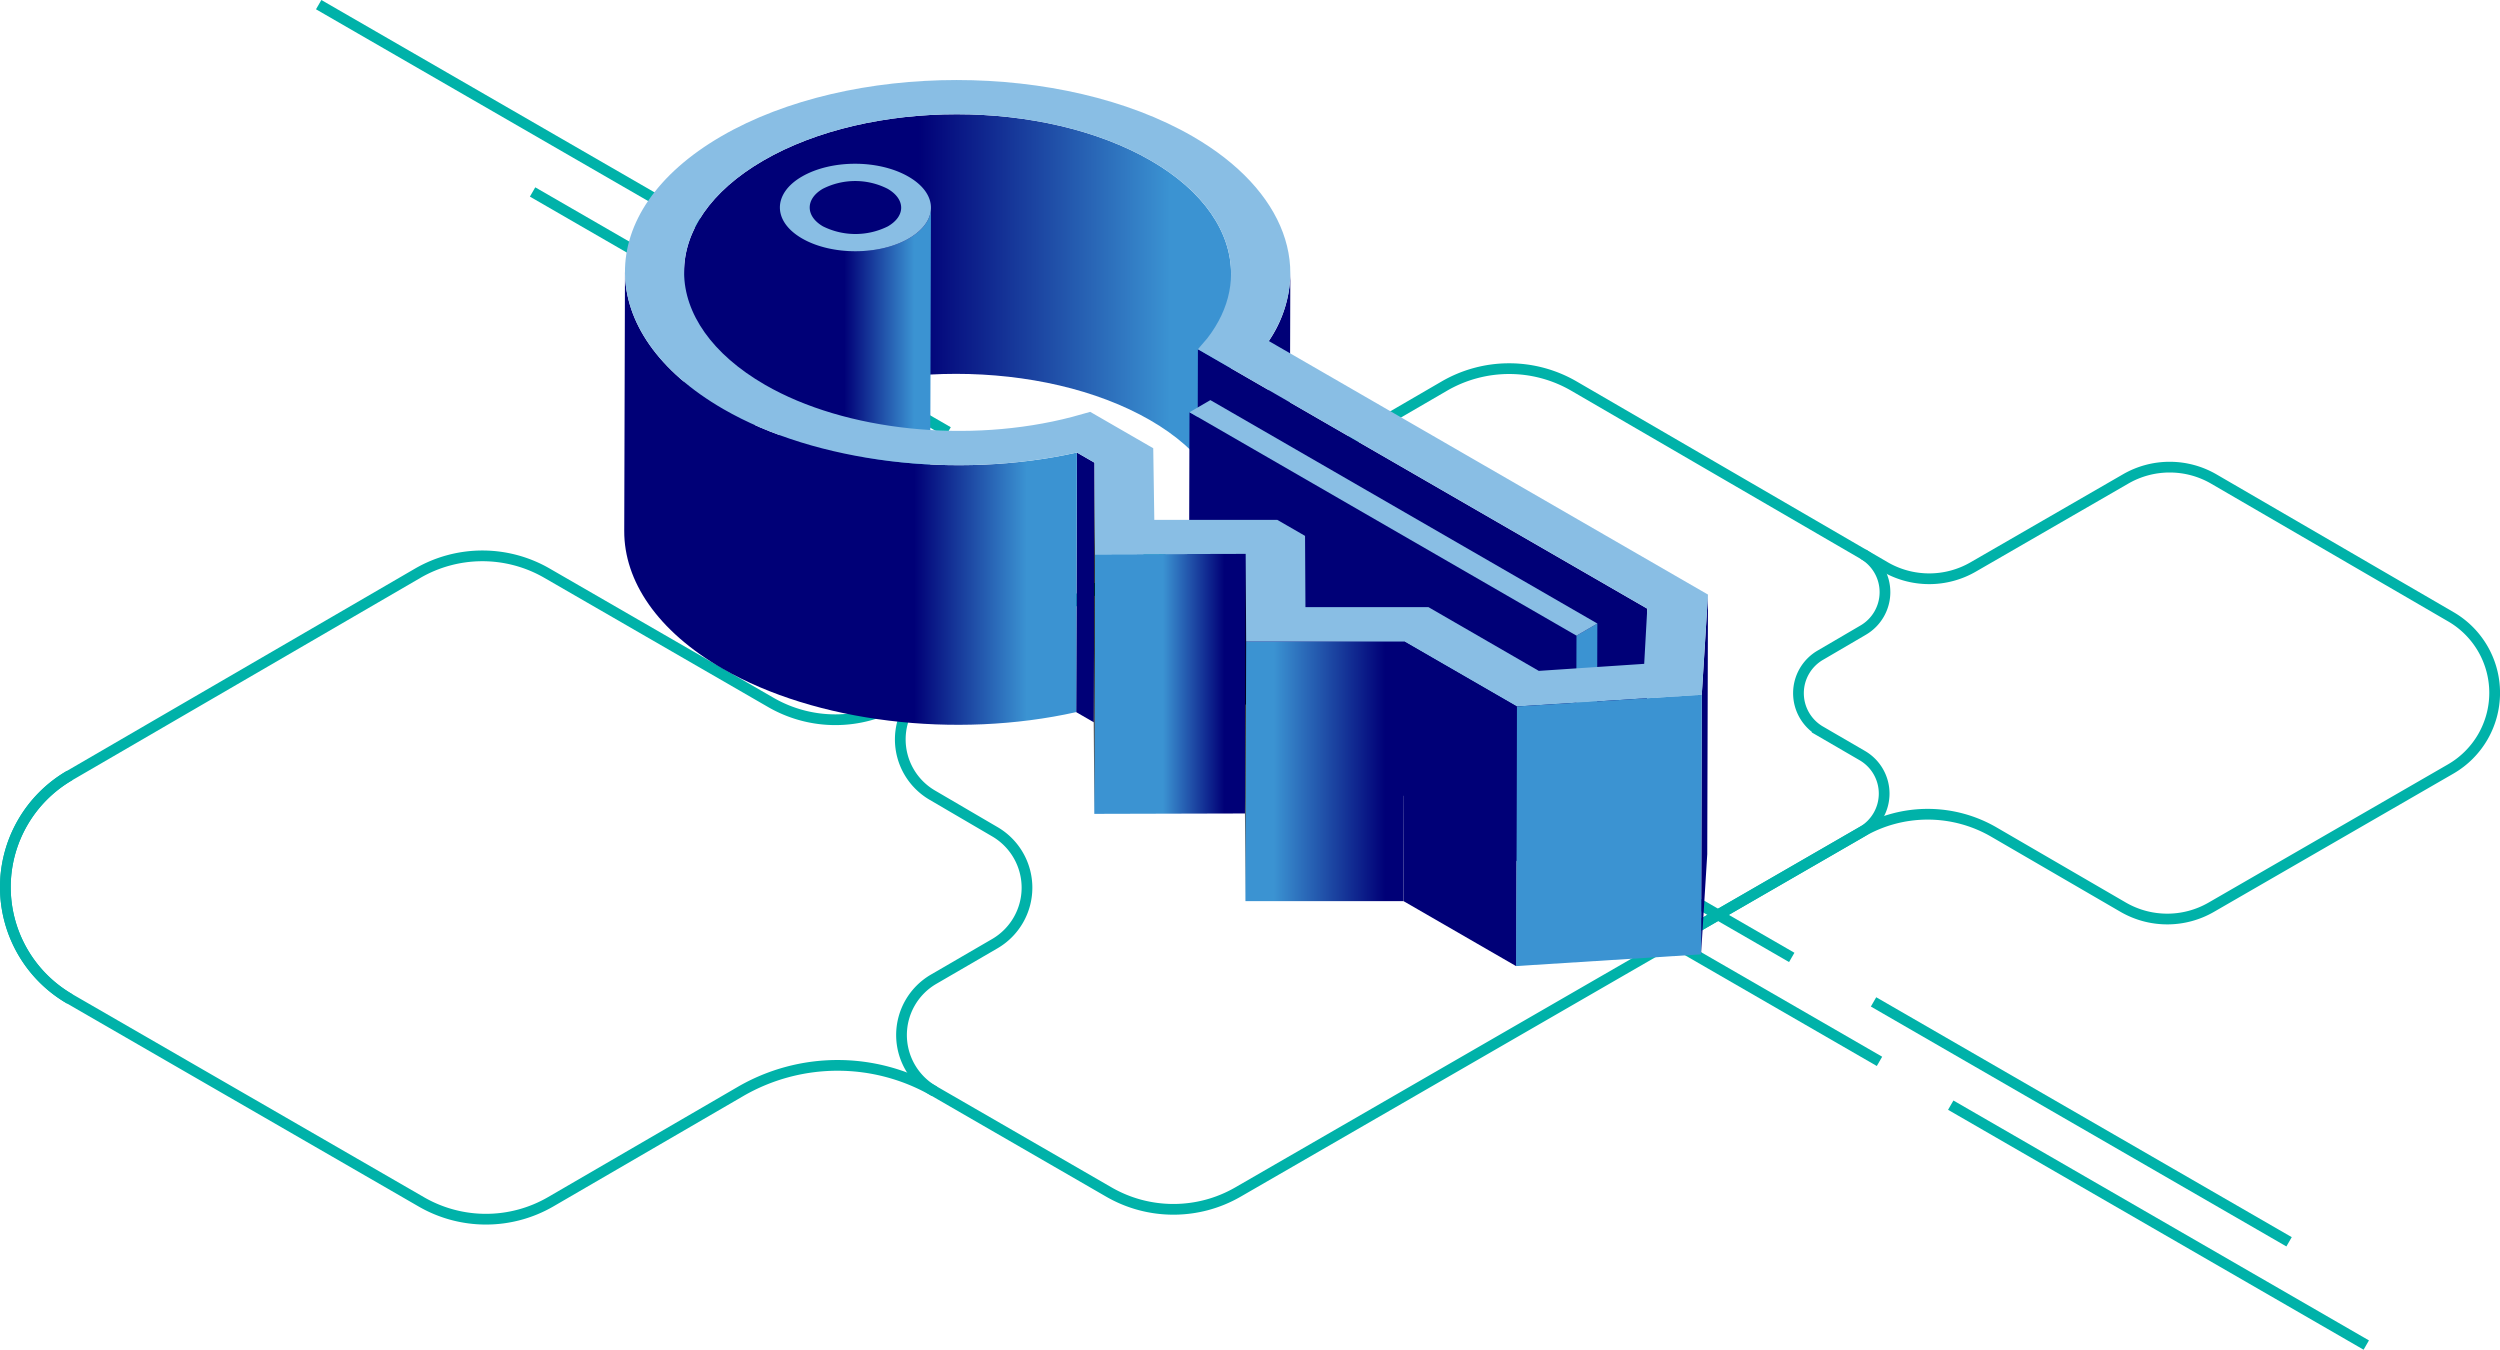 <svg xmlns="http://www.w3.org/2000/svg" xmlns:xlink="http://www.w3.org/1999/xlink" width="466.275" height="251.732" viewBox="0 0 466.275 251.732">
  <defs>
    <linearGradient id="linear-gradient" y1="0.5" x2="1" y2="0.5" gradientUnits="objectBoundingBox">
      <stop offset="0.429" stop-color="#007"/>
      <stop offset="0.89" stop-color="#3b93d2"/>
    </linearGradient>
    <linearGradient id="linear-gradient-3" y1="0.5" x2="1" y2="0.5" gradientUnits="objectBoundingBox">
      <stop offset="0.641" stop-color="#007"/>
      <stop offset="0.89" stop-color="#3b93d2"/>
    </linearGradient>
    <linearGradient id="linear-gradient-4" x1="0.983" y1="0.5" x2="0.078" y2="0.5" gradientUnits="objectBoundingBox">
      <stop offset="0.136" stop-color="#007"/>
      <stop offset="0.585" stop-color="#3b93d2"/>
    </linearGradient>
    <linearGradient id="linear-gradient-5" x1="1.007" y1="0.5" x2="0.075" y2="0.5" gradientUnits="objectBoundingBox">
      <stop offset="0.136" stop-color="#007"/>
      <stop offset="0.89" stop-color="#3b93d2"/>
    </linearGradient>
  </defs>
  <g id="illustration-rithmiseis" transform="translate(1 0.866)">
    <line id="Line_499" data-name="Line 499" x1="77.499" y1="44.744" transform="translate(98.332 34.938)" fill="none" stroke="#00b2a9" stroke-width="2"/>
    <line id="Line_500" data-name="Line 500" x1="77.499" y1="44.744" transform="translate(58.436)" fill="none" stroke="#00b2a9" stroke-width="2"/>
    <g id="Group_15287" data-name="Group 15287" transform="translate(0 67.892)">
      <path id="Path_21486" data-name="Path 21486" d="M173.33,67.767a36.121,36.121,0,0,0-36.209.051L101.781,88.356a24.081,24.081,0,0,1-24.14.034L12.09,50.544A24.081,24.081,0,0,1,12.031,8.87" transform="translate(-0.05 67.017)" fill="none" stroke="#00b2a9" stroke-width="2"/>
      <path id="Path_21487" data-name="Path 21487" d="M12.09,92.273A24.081,24.081,0,0,1,12.031,50.6L76.922,12.888a24.08,24.08,0,0,1,24.14-.034l41.76,24.111a24.081,24.081,0,0,0,24.14-.034L219.945,6.14" transform="translate(-0.05 25.288)" fill="none" stroke="#00b2a9" stroke-width="2"/>
      <path id="Path_21488" data-name="Path 21488" d="M19.137,78.524,54.52,58.1a8.2,8.2,0,0,0,.02-14.2l-7.807-4.537a8.2,8.2,0,0,1,.02-14.2l7.966-4.661A8.2,8.2,0,0,0,54.7,6.335" transform="translate(291.787 28.261)" fill="none" stroke="#00b2a9" stroke-width="2"/>
      <path id="Path_21489" data-name="Path 21489" d="M299.457,78.881a16.405,16.405,0,0,0,.04-28.391L255.291,24.8a16.405,16.405,0,0,0-16.445-.023L210.4,41.2a16.4,16.4,0,0,1-16.445-.023l-58-33.707a24.08,24.08,0,0,0-24.2,0L16.287,62.949a12.04,12.04,0,0,0-.031,20.8l11.693,6.841a12.081,12.081,0,0,1-.031,20.872l-11.4,6.625a12.04,12.04,0,0,0,.03,20.837L49.2,157.778a24.081,24.081,0,0,0,24.08,0l77.5-44.744,38.834-22.42a24.607,24.607,0,0,1,24.667.035l24.076,13.991a16.405,16.405,0,0,0,16.445.023l44.657-25.782a16.4,16.4,0,0,0,.04-28.391" transform="translate(156.615 -4.211)" fill="none" stroke="#00b2a9" stroke-width="2"/>
    </g>
    <g id="Group_15288" data-name="Group 15288" transform="translate(255.679 132.957)">
      <line id="Line_501" data-name="Line 501" x1="77.499" y1="44.744" transform="translate(92.756 53.042)" fill="none" stroke="#00b2a9" stroke-width="2"/>
      <line id="Line_502" data-name="Line 502" x1="77.499" y1="44.744" fill="none" stroke="#00b2a9" stroke-width="2"/>
      <line id="Line_503" data-name="Line 503" x1="77.499" y1="44.744" transform="translate(16.365 19.388)" fill="none" stroke="#00b2a9" stroke-width="2"/>
      <line id="Line_504" data-name="Line 504" x1="77.499" y1="44.744" transform="translate(107.155 72.3)" fill="none" stroke="#00b2a9" stroke-width="2"/>
    </g>
    <g id="Group_15289" data-name="Group 15289" transform="translate(115.426 14.059)">
      <path id="Path_21490" data-name="Path 21490" d="M110.947,31.884,110.81,80.3c.022-7.773-5.165-15.461-14.947-21.108-19.972-11.531-52.478-11.531-72.321,0C13.717,64.9,8.813,72.385,8.792,79.883l.137-48.416c.021-7.5,4.925-14.981,14.751-20.691C43.522-.755,76.028-.755,96,10.776c9.782,5.648,14.969,13.336,14.947,21.108Z" transform="translate(2.233 4.258)" fill="url(#linear-gradient)"/>
      <path id="Path_21491" data-name="Path 21491" d="M27.169,7.743l-.137,48.416c0-1.288-.855-2.572-2.524-3.536a13.336,13.336,0,0,0-12.1,0A4.212,4.212,0,0,0,9.975,56.1l.137-48.416A4.212,4.212,0,0,1,12.55,4.207a13.336,13.336,0,0,1,12.1,0c1.669.964,2.527,2.248,2.524,3.536Z" transform="translate(24.479 16.081)" fill="#007"/>
      <path id="Path_21492" data-name="Path 21492" d="M38.008,3.076,37.87,51.493c-.006,2.066-1.38,4.13-4.125,5.725-5.4,3.138-14.346,3.212-19.908,0-2.783-1.606-4.149-3.706-4.143-5.8L9.832,3.005C9.826,5.1,11.192,7.2,13.974,8.8c5.562,3.211,14.508,3.137,19.908,0,2.745-1.6,4.119-3.659,4.125-5.725Z" transform="translate(19.2 20.756)" fill="url(#linear-gradient)"/>
      <path id="Path_21493" data-name="Path 21493" d="M33.686,5c5.562,3.211,5.591,8.319.066,11.53-5.4,3.138-14.346,3.212-19.908,0S8.381,8.14,13.78,5c5.525-3.211,14.344-3.211,19.906,0ZM17.738,14.271a13.562,13.562,0,0,0,12.1,0c3.389-1.97,3.247-5.109-.039-7.006a13.336,13.336,0,0,0-12.1,0c-3.266,1.9-3.247,5.109.039,7.006" transform="translate(19.331 13.024)" fill="#89bee4"/>
      <path id="Path_21494" data-name="Path 21494" d="M18.452,3.628l-.138,48.416a22.835,22.835,0,0,1-4.014,12.6l.137-48.416a22.839,22.839,0,0,0,4.014-12.6Z" transform="translate(105.781 32.453)" fill="#007"/>
      <path id="Path_21495" data-name="Path 21495" d="M15.916,7.212l-.137,48.417-3.287-1.9L12.63,5.314Z" transform="translate(71.799 64.163)" fill="#007"/>
      <path id="Path_21496" data-name="Path 21496" d="M8.235,52.024,8.372,3.608c-.026,9.3,6.106,18.614,18.351,25.684,17.318,10,43.415,13.137,65.941,8.1l-.137,48.416C70,90.845,43.9,87.707,26.586,77.708,14.341,70.639,8.209,61.321,8.235,52.024Z" transform="translate(-8.235 32.085)" fill="url(#linear-gradient-3)"/>
      <path id="Path_21497" data-name="Path 21497" d="M97.577,52.727l-.137,48.416L13.633,52.758,13.77,4.341Z" transform="translate(93.228 45.869)" fill="#007"/>
      <path id="Path_21498" data-name="Path 21498" d="M85.868,46.606,85.73,95.023,13.553,53.351,13.69,4.935Z" transform="translate(91.737 57.026)" fill="#007"/>
      <path id="Path_21499" data-name="Path 21499" d="M40.9,6.269l-.137,48.416-28.1.073L12.8,6.343Z" transform="translate(75.009 82.11)" fill="url(#linear-gradient-4)"/>
      <path id="Path_21500" data-name="Path 21500" d="M12.891,22.489,12.753,70.9l-.095-17.078L12.8,5.41Z" transform="translate(74.919 65.964)"/>
      <path id="Path_21501" data-name="Path 21501" d="M21.228,6.925l-.137,48.416L17.2,57.6l.137-48.416Z" transform="translate(160.268 94.445)" fill="#3b93d2"/>
      <path id="Path_21502" data-name="Path 21502" d="M89.63,46.492l-3.892,2.262L13.56,7.082l3.892-2.262Z" transform="translate(91.867 54.878)" fill="#89bee4"/>
      <path id="Path_21503" data-name="Path 21503" d="M14.311,22.617l-.137,48.416-.091-16.348L14.22,6.269Z" transform="translate(101.687 82.11)"/>
      <path id="Path_21504" data-name="Path 21504" d="M43.709,7.095l-.137,48.416H14.087L14.224,7.1Z" transform="translate(101.774 97.632)" fill="url(#linear-gradient-5)"/>
      <path id="Path_21505" data-name="Path 21505" d="M19.672,6.653l-.137,48.416L18.379,73.752l.137-48.417Z" transform="translate(182.458 89.317)" fill="#007"/>
      <path id="Path_21506" data-name="Path 21506" d="M210.235,97.774l-1.155,18.683-34.509,2.189-20.983-12.115H124.1l-.091-16.348-28.1.073L95.82,73.18l-3.287-1.9c-22.526,5.036-48.624,1.9-65.941-8.1C2.323,49.17,2.067,26.327,26.18,12.315s63.674-14.012,87.944,0c17.318,10,22.82,25.105,14.2,38.169l81.911,47.291Zm-31.544,14.231,19.647-1.313.572-10.29L115.1,52.016l1.754-2.044c8.629-11.165,4.4-24.521-10.519-33.133C86.366,5.308,53.86,5.308,34.017,16.84s-19.611,30.287.361,41.818c14.916,8.612,37.985,11.021,57.235,5.985l3.4-.949,11.756,6.787.2,13.355H129.9l5.183,2.992.075,13.282h22.931l20.6,11.9" transform="translate(-8.105 -1.805)" fill="#89bee4"/>
      <path id="Path_21507" data-name="Path 21507" d="M51.282,7.6l-.137,48.416L16.636,58.2l.137-48.416Z" transform="translate(149.692 107.056)" fill="#3b93d2"/>
      <path id="Path_21508" data-name="Path 21508" d="M36.7,19.209,36.56,67.626,15.576,55.511l.137-48.416Z" transform="translate(129.769 97.632)" fill="#007"/>
    </g>
  </g>
</svg>

